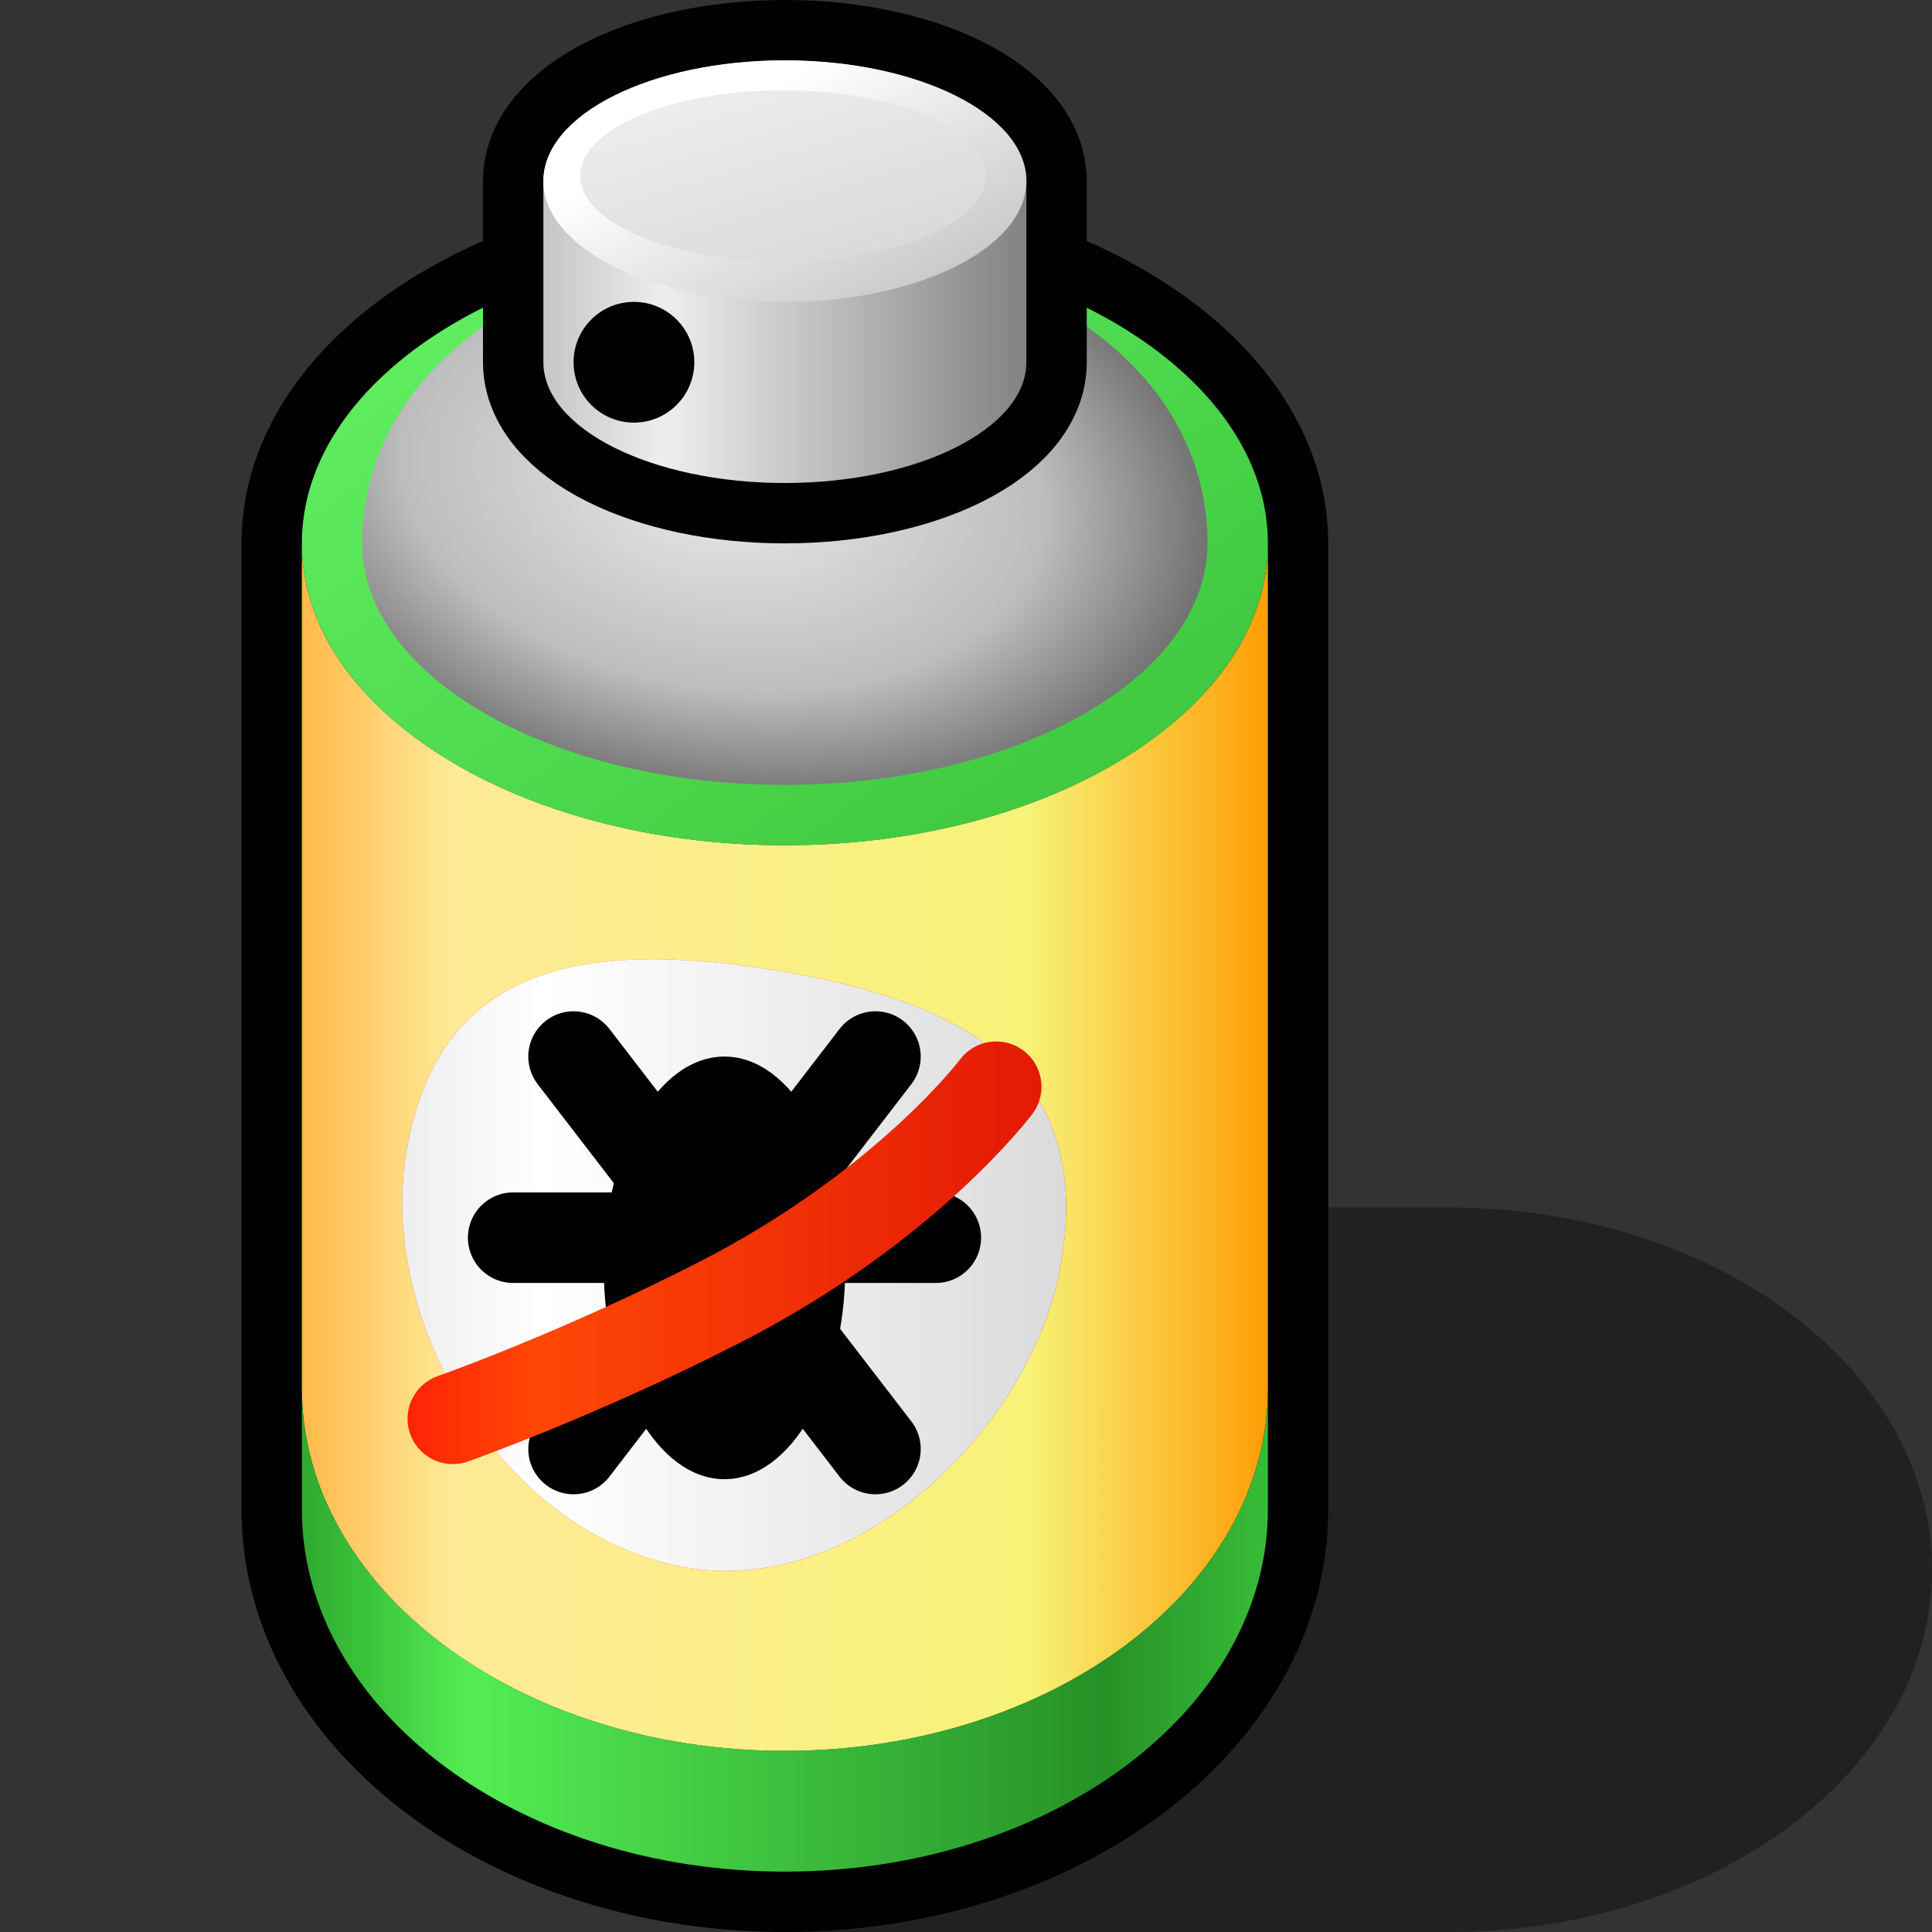 <?xml version="1.0" encoding="UTF-8" standalone="yes"?>
<svg version="1.1" width="64" height="64" color-interpolation="linearRGB"
     xmlns:svg="http://www.w3.org/2000/svg" xmlns="http://www.w3.org/2000/svg">
 <rect width="100%" height="100%" fill="#333333" stroke="none"/>
 <g>
  <path style="fill:#000100; fill-opacity:0.353"
        d="M48 40H44L26 64H48C56.83 64 64 58.62 64 52C64 45.37 56.83 40 48 40z"
  />
  <path style="fill:none; stroke:#000100; stroke-width:4; stroke-linecap:round; stroke-linejoin:round"
        d="M26 8C17.16 8 10 12.47 10 18V50C10 56.62 17.16 62 26 62C34.83 62 42 56.62 42 50V18C42 12.47 34.83 8 26 8z"
  />
  <linearGradient id="gradient0" gradientUnits="userSpaceOnUse" x1="42" y1="32" x2="10" y2="32">
   <stop offset="0" stop-color="#ff9e06"/>
   <stop offset="0.251" stop-color="#f7f378"/>
   <stop offset="0.845" stop-color="#ffea97"/>
   <stop offset="1" stop-color="#ffb94b"/>
  </linearGradient>
  <path style="fill:url(#gradient0)"
        d="M26 28C17.16 28 10 23.52 10 18V46C10 52.62 17.16 58 26 58C34.83 58 42 52.62 42 46V18C42 23.52 34.83 28 26 28z"
  />
  <linearGradient id="gradient1" gradientUnits="userSpaceOnUse" x1="42" y1="32" x2="10" y2="32">
   <stop offset="0" stop-color="#38bc38"/>
   <stop offset="0.17" stop-color="#279127"/>
   <stop offset="0.826" stop-color="#53ed53"/>
   <stop offset="1" stop-color="#2eaa2e"/>
  </linearGradient>
  <path style="fill:url(#gradient1)"
        d="M26 58C17.16 58 10 52.62 10 46V50C10 56.62 17.16 62 26 62C34.83 62 42 56.62 42 50V46C42 52.62 34.83 58 26 58z"
  />
  <linearGradient id="gradient2" gradientUnits="userSpaceOnUse" x1="48.49" y1="-28.37" x2="69.41" y2="0.92">
   <stop offset="0" stop-color="#6eff6e"/>
   <stop offset="1" stop-color="#41ca41"/>
  </linearGradient>
  <path style="fill:url(#gradient2)"
        d="M10 18C10 12.47 17.16 8 26 8C34.83 8 42 12.47 42 18C42 23.52 34.83 28 26 28C17.16 28 10 23.52 10 18z"
  />
  <radialGradient id="gradient3" gradientUnits="userSpaceOnUse" cx="0" cy="0" r="64" gradientTransform="matrix(0.286,0.044,-0.028,0.182,23.927,16.026)">
   <stop offset="0" stop-color="#eaeaea"/>
   <stop offset="0.578" stop-color="#bdbdbd"/>
   <stop offset="1" stop-color="#535353"/>
  </radialGradient>
  <path style="fill:url(#gradient3)"
        d="M40 18C40 22.41 33.73 26 26 26C18.26 26 12 22.41 12 18C12 12 18.26 8 26 8C33.73 8 40 12 40 18z"
  />
  <path style="fill:none; stroke:#000100; stroke-width:4; stroke-linecap:round; stroke-linejoin:round"
        d="M18 6C18 3.79 21.58 2 26 2C30.41 2 34 3.79 34 6V12C34 14.2 30.41 16 26 16C21.58 16 18 14.2 18 12V6z"
  />
  <linearGradient id="gradient4" gradientUnits="userSpaceOnUse" x1="18" y1="4" x2="34" y2="4">
   <stop offset="0" stop-color="#c5c5c5"/>
   <stop offset="0.25" stop-color="#eeeeee"/>
   <stop offset="1" stop-color="#828282"/>
  </linearGradient>
  <path style="fill:url(#gradient4)"
        d="M18 6C18 3.79 21.58 2 26 2C30.41 2 34 3.79 34 6V12C34 14.2 30.41 16 26 16C21.58 16 18 14.2 18 12V6z"
  />
  <linearGradient id="gradient5" gradientUnits="userSpaceOnUse" x1="71.36" y1="-20.93" x2="90.86" y2="8.06">
   <stop offset="0" stop-color="#ffffff"/>
   <stop offset="1" stop-color="#9e9e9e"/>
  </linearGradient>
  <path style="fill:url(#gradient5)"
        d="M10 18C10 12.47 17.16 8 26 8C34.83 8 42 12.47 42 18C42 23.52 34.83 28 26 28C17.16 28 10 23.52 10 18z"
        transform="matrix(0.5,0,0,0.4,13,-1.2)"
  />
  <linearGradient id="gradient6" gradientUnits="userSpaceOnUse" x1="42.73" y1="-9.97" x2="56.41" y2="20.1">
   <stop offset="0" stop-color="#f3f3f3"/>
   <stop offset="1" stop-color="#d7d7d7"/>
  </linearGradient>
  <path style="fill:url(#gradient6)"
        d="M10 18C10 12.47 17.16 8 26 8C34.83 8 42 12.47 42 18C42 23.52 34.83 28 26 28C17.16 28 10 23.52 10 18z"
        transform="matrix(0.42,0,0,0.283,15.022,0.728)"
  />
  <path style="fill:#000100"
        d="M10 18C10 12.47 17.16 8 26 8C34.83 8 42 12.47 42 18C42 23.52 34.83 28 26 28C17.16 28 10 23.52 10 18z"
        transform="matrix(0.125,0,0,0.2,17.75,8.4)"
  />
  <linearGradient id="gradient7" gradientUnits="userSpaceOnUse" x1="10" y1="32" x2="42" y2="32">
   <stop offset="0" stop-color="#ff0606"/>
   <stop offset="0.242" stop-color="#ff4706"/>
   <stop offset="1" stop-color="#d60505"/>
  </linearGradient>
  <path style="fill:url(#gradient7)"
        d="M25.55 32.12C18.64 31.03 14.38 32.38 13.44 38.3C12.58 43.76 16.53 50.62 22.44 51.87C28.34 53.12 34.31 47.19 35.17 41.74C36.11 35.81 32.47 33.21 25.55 32.12z"
  />
  <linearGradient id="gradient8" gradientUnits="userSpaceOnUse" x1="10" y1="32" x2="42" y2="32">
   <stop offset="0" stop-color="#e1e1e1"/>
   <stop offset="0.25" stop-color="#ffffff"/>
   <stop offset="1" stop-color="#cdcdcd"/>
  </linearGradient>
  <path style="fill:url(#gradient8)"
        d="M25.55 32.12C18.64 31.03 14.38 32.38 13.44 38.3C12.58 43.76 16.53 50.62 22.44 51.87C28.34 53.12 34.31 47.19 35.17 41.74C36.11 35.81 32.47 33.21 25.55 32.12z"
  />
  <path style="fill:none; stroke:#000100; stroke-width:3; stroke-linecap:round"
        d="M49 25L59 12
           M49 12L59 25
           M47 18H61"
        transform="matrix(1,0,0,1,-30,23)"
  />
  <path style="fill:#000100"
        d="M10 18C10 12.47 17.16 8 26 8C34.83 8 42 12.47 42 18C42 23.52 34.83 28 26 28C17.16 28 10 23.52 10 18z"
        transform="matrix(0.25,0,0,0.7,17.5,29.4)"
  />
  <linearGradient id="gradient9" gradientUnits="userSpaceOnUse" x1="10" y1="32" x2="42" y2="32">
   <stop offset="0" stop-color="#ff0606"/>
   <stop offset="0.242" stop-color="#ff4706"/>
   <stop offset="1" stop-color="#d60505"/>
  </linearGradient>
  <path style="fill:none; stroke:url(#gradient9); stroke-width:3; stroke-linecap:round"
        d="M15 47C15 47 19.15 45.54 23.8 43.16C30 40 33 36 33 36"
  />
 </g>
</svg>
